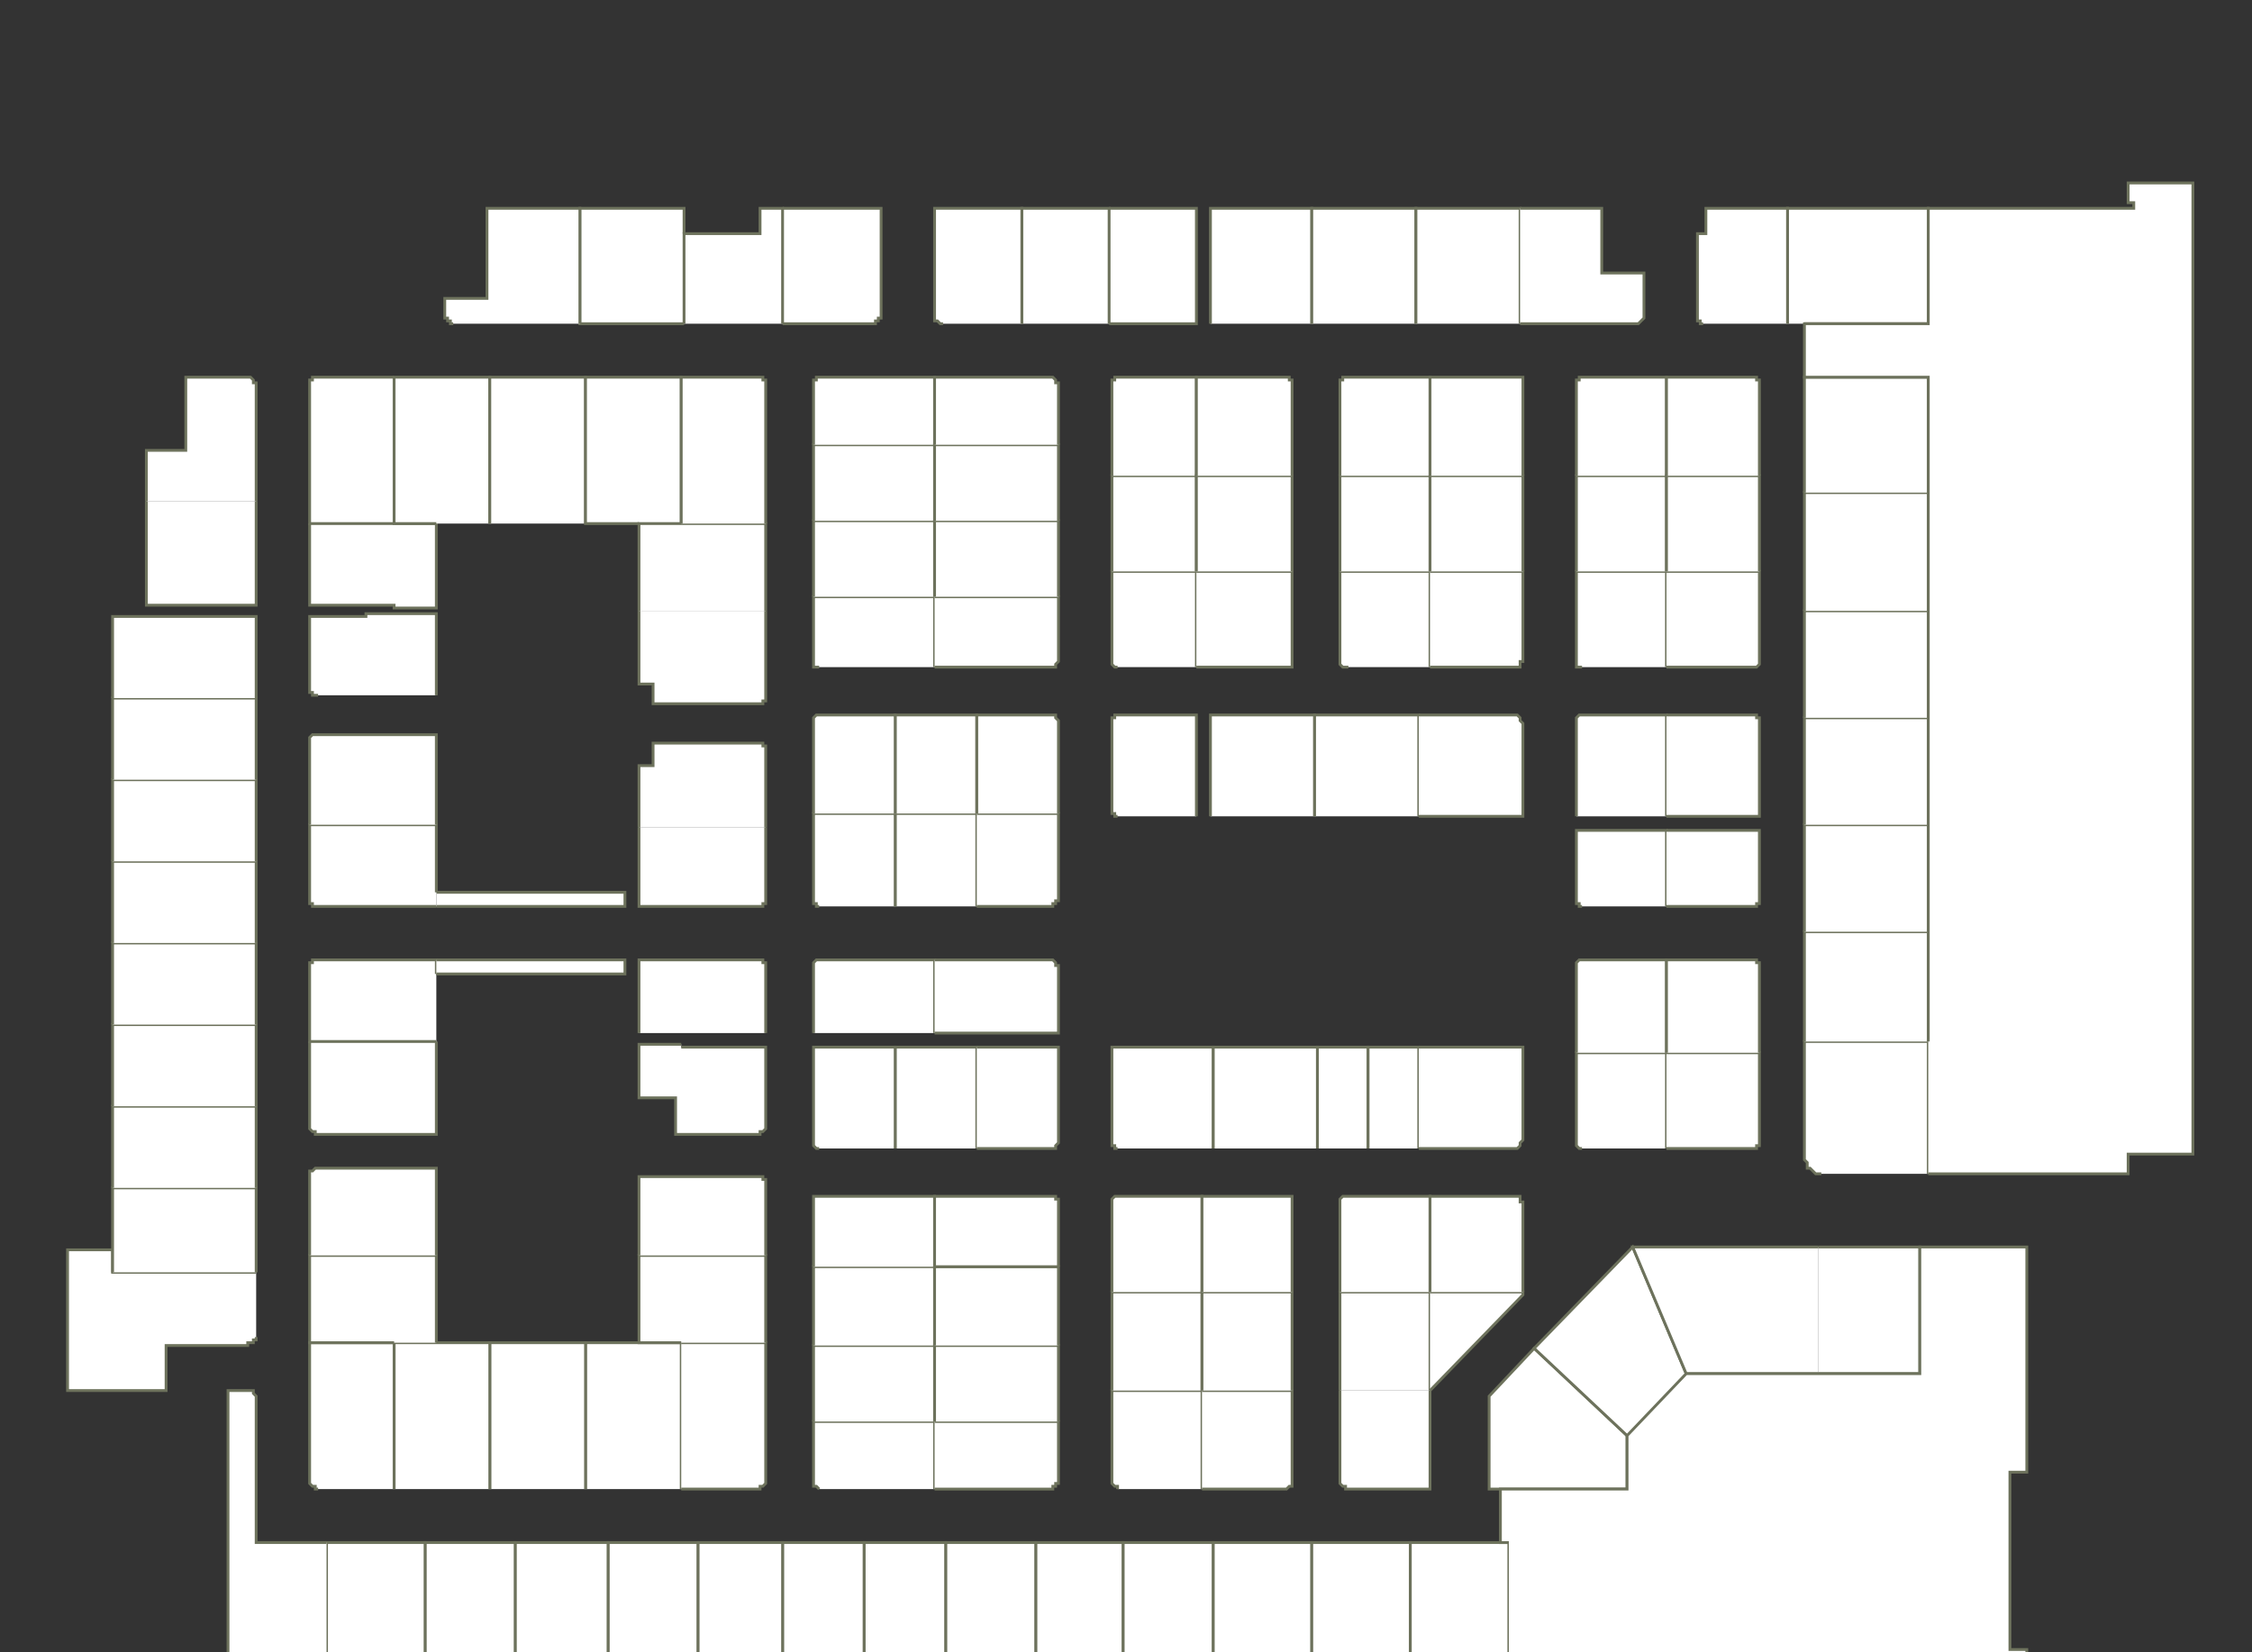 <?xml version="1.0" encoding="utf-8" ?>
<svg baseProfile="full" height="587" version="1.1" width="800" xmlns="http://www.w3.org/2000/svg" xmlns:ev="http://www.w3.org/2001/xml-events" xmlns:xlink="http://www.w3.org/1999/xlink"><rect width="100%" height="100%" fill="#333333" stroke="none"/><defs /><g id="4A01" stroke="red"><polyline fill="#FFFFFF" points="216,598 216,548 248,548 248,598" stroke="#6d725c" /></g><g id="4A02" stroke="red"><polyline fill="#FFFFFF" points="208,529 208,477 227,477 242,477 242,529" stroke="#6d725c" /></g><g id="4A03" stroke="red"><polyline fill="#FFFFFF" points="183,598 183,548 216,548 216,598" stroke="#6d725c" /></g><g id="4A04" stroke="red"><polyline fill="#FFFFFF" points="174,529 174,477 208,477 208,529" stroke="#6d725c" /></g><g id="4A05" stroke="red"><polyline fill="#FFFFFF" points="151,598 151,548 183,548 183,598" stroke="#6d725c" /></g><g id="4A06" stroke="red"><polyline fill="#FFFFFF" points="140,529 140,477 155,477 174,477 174,529" stroke="#6d725c" /></g><g id="4A07" stroke="red"><polyline fill="#FFFFFF" points="116,598 116,548 151,548 151,598" stroke="#6d725c" /></g><g id="4A08" stroke="red"><polyline fill="#FFFFFF" points="113,529 112,529 112,528 111,528 111,528 111,528 110,527 110,527 110,527 110,526 110,526 110,477 140,477 140,529" stroke="#6d725c" /></g><g id="4A09" stroke="red"><polyline fill="#FFFFFF" points="116,598 81,598 81,494 88,494 88,494 89,494 89,494 90,494 90,495 90,495 90,495 91,496 91,496 91,497 91,548 116,548" stroke="#6d725c" /></g><g id="4A10" stroke="red"><polyline fill="#FFFFFF" points="140,477 110,477 110,446 155,446 155,477" stroke="#6d725c" /></g><g id="4A11" stroke="red"><polyline fill="#FFFFFF" points="91,475 91,475 91,476 90,476 90,476 90,477 90,477 89,477 89,477 88,477 88,478 59,478 59,494 48,494 24,494 24,444 40,444 40,452 91,452" stroke="#6d725c" /></g><g id="4A12" stroke="red"><polyline fill="#FFFFFF" points="110,446 110,418 110,418 110,417 110,417 110,416 111,416 111,416 111,416 112,415 112,415 113,415 155,415 155,446" stroke="#6d725c" /></g><g id="4A13" stroke="red"><polyline fill="#FFFFFF" points="40,452 40,444 40,422 91,422 91,452" stroke="#6d725c" /></g><g id="4A14" stroke="red"><polyline fill="#FFFFFF" points="155,370 155,403 113,403 112,403 112,402 111,402 111,402 111,402 110,401 110,401 110,401 110,400 110,400 110,370" stroke="#6d725c" /></g><g id="4A15" stroke="red"><polyline fill="#FFFFFF" points="40,422 40,393 91,393 91,422" stroke="#6d725c" /></g><g id="4A16" stroke="red"><polyline fill="#FFFFFF" points="155,370 110,370 110,344 110,343 110,343 110,342 110,342 111,342 111,341 111,341 112,341 112,341 113,341 155,341 155,346" stroke="#6d725c" /></g><g id="4A17" stroke="red"><polyline fill="#FFFFFF" points="40,393 40,364 91,364 91,393" stroke="#6d725c" /></g><g id="4A18" stroke="red"><polyline fill="#FFFFFF" points="155,341 222,341 222,346 155,346" stroke="#6d725c" /></g><g id="4A19" stroke="red"><polyline fill="#FFFFFF" points="40,364 40,335 91,335 91,364" stroke="#6d725c" /></g><g id="4A20" stroke="red"><polyline fill="#FFFFFF" points="155,317 222,317 222,322 155,322" stroke="#6d725c" /></g><g id="4A21" stroke="red"><polyline fill="#FFFFFF" points="40,335 40,306 91,306 91,335" stroke="#6d725c" /></g><g id="4A22" stroke="red"><polyline fill="#FFFFFF" points="155,322 113,322 112,322 112,322 111,322 111,321 111,321 110,321 110,320 110,320 110,320 110,319 110,293 155,293 155,317" stroke="#6d725c" /></g><g id="4A23" stroke="red"><polyline fill="#FFFFFF" points="40,306 40,277 91,277 91,306" stroke="#6d725c" /></g><g id="4A24" stroke="red"><polyline fill="#FFFFFF" points="110,293 110,263 110,263 110,263 110,262 110,262 111,261 111,261 111,261 112,261 112,261 113,261 155,261 155,293" stroke="#6d725c" /></g><g id="4A25" stroke="red"><polyline fill="#FFFFFF" points="40,277 40,248 91,248 91,277" stroke="#6d725c" /></g><g id="4A26" stroke="red"><polyline fill="#FFFFFF" points="113,247 112,247 112,247 111,247 111,246 111,246 110,246 110,246 110,245 110,245 110,244 110,219 130,219 130,218 155,218 155,247" stroke="#6d725c" /></g><g id="4A27" stroke="red"><polyline fill="#FFFFFF" points="40,248 40,219 91,219 91,248" stroke="#6d725c" /></g><g id="4A28" stroke="red"><polyline fill="#FFFFFF" points="140,186 155,186 155,216 140,216 140,215 110,215 110,186" stroke="#6d725c" /></g><g id="4A29" stroke="red"><polyline fill="#FFFFFF" points="91,178 91,215 52,215 52,178" stroke="#6d725c" /></g><g id="4A30" stroke="red"><polyline fill="#FFFFFF" points="140,186 110,186 110,137 110,136 110,136 110,136 110,135 111,135 111,135 111,134 112,134 112,134 113,134 140,134 140,134" stroke="#6d725c" /></g><g id="4A31" stroke="red"><polyline fill="#FFFFFF" points="52,178 52,160 66,160 66,134 88,134 88,134 89,134 89,134 90,135 90,135 90,135 90,136 91,136 91,136 91,137 91,178" stroke="#6d725c" /></g><g id="4A32" stroke="red"><polyline fill="#FFFFFF" points="155,186 140,186 140,134 174,134 174,186" stroke="#6d725c" /></g><g id="4A34" stroke="red"><polyline fill="#FFFFFF" points="174,186 174,134 208,134 208,186" stroke="#6d725c" /></g><g id="4A36" stroke="red"><polyline fill="#FFFFFF" points="227,186 208,186 208,134 242,134 242,186" stroke="#6d725c" /></g><g id="4A38" stroke="red"><polyline fill="#FFFFFF" points="243,115 206,115 206,74 243,74 243,83" stroke="#6d725c" /></g><g id="4A40" stroke="red"><polyline fill="#FFFFFF" points="161,115 161,115 160,115 160,115 160,114 159,114 159,114 159,114 159,113 158,113 158,112 158,106 173,106 173,74 206,74 206,115" stroke="#6d725c" /></g><g id="4B01" stroke="red"><polyline fill="#FFFFFF" points="278,598 278,548 307,548 307,598" stroke="#6d725c" /></g><g id="4B02" stroke="red"><polyline fill="#FFFFFF" points="307,598 307,548 336,548 336,598" stroke="#6d725c" /></g><g id="4B03" stroke="red"><polyline fill="#FFFFFF" points="248,598 248,548 278,548 278,598" stroke="#6d725c" /></g><g id="4B04" stroke="red"><polyline fill="#FFFFFF" points="291,529 291,529 290,528 290,528 290,528 289,528 289,527 289,527 289,527 289,526 289,526 289,505 332,505 332,529" stroke="#6d725c" /></g><g id="4B05" stroke="red"><polyline fill="#FFFFFF" points="242,477 272,477 272,526 272,526 272,527 272,527 272,527 271,528 271,528 271,528 270,528 270,529 269,529 242,529" stroke="#6d725c" /></g><g id="4B06" stroke="red"><polyline fill="#FFFFFF" points="289,505 289,478 332,478 332,505" stroke="#6d725c" /></g><g id="4B07" stroke="red"><polyline fill="#FFFFFF" points="242,477 227,477 227,446 272,446 272,477" stroke="#6d725c" /></g><g id="4B08" stroke="red"><polyline fill="#FFFFFF" points="289,478 289,450 332,450 332,478" stroke="#6d725c" /></g><g id="4B09" stroke="red"><polyline fill="#FFFFFF" points="227,446 227,418 269,418 270,418 270,418 271,418 271,418 271,419 272,419 272,419 272,420 272,420 272,420 272,446" stroke="#6d725c" /></g><g id="4B10" stroke="red"><polyline fill="#FFFFFF" points="289,450 289,427 289,427 289,426 289,426 289,426 289,425 290,425 290,425 290,425 291,425 291,425 332,425 332,450" stroke="#6d725c" /></g><g id="4B12" stroke="red"><polyline fill="#FFFFFF" points="318,408 318,372 347,372 347,408" stroke="#6d725c" /></g><g id="4B13" stroke="red"><polyline fill="#FFFFFF" points="242,372 272,372 272,400 272,400 272,401 272,401 272,401 271,402 271,402 271,402 270,402 270,403 269,403 240,403 240,390 227,390 227,371 242,371" stroke="#6d725c" /></g><g id="4B14" stroke="red"><polyline fill="#FFFFFF" points="291,408 291,408 290,408 290,408 290,408 289,407 289,407 289,407 289,406 289,406 289,405 289,372 318,372 318,408" stroke="#6d725c" /></g><g id="4B15" stroke="red"><polyline fill="#FFFFFF" points="227,367 227,341 269,341 270,341 270,341 271,341 271,341 271,342 272,342 272,342 272,343 272,343 272,344 272,367" stroke="#6d725c" /></g><g id="4B16" stroke="red"><polyline fill="#FFFFFF" points="289,367 289,344 289,343 289,343 289,342 289,342 289,342 290,341 290,341 290,341 291,341 291,341 332,341 332,367" stroke="#6d725c" /></g><g id="4B18" stroke="red"><polyline fill="#FFFFFF" points="318,322 318,289 347,289 347,322" stroke="#6d725c" /></g><g id="4B19" stroke="red"><polyline fill="#FFFFFF" points="272,294 272,319 272,320 272,320 272,320 272,321 271,321 271,321 271,322 270,322 270,322 269,322 227,322 227,294" stroke="#6d725c" /></g><g id="4B20" stroke="red"><polyline fill="#FFFFFF" points="291,322 291,322 290,322 290,322 290,321 289,321 289,321 289,320 289,320 289,320 289,319 289,289 318,289 318,322" stroke="#6d725c" /></g><g id="4B22" stroke="red"><polyline fill="#FFFFFF" points="318,289 318,254 347,254 347,289" stroke="#6d725c" /></g><g id="4B23" stroke="red"><polyline fill="#FFFFFF" points="227,294 227,272 232,272 232,264 269,264 270,264 270,264 271,264 271,264 271,265 272,265 272,265 272,266 272,266 272,267 272,294" stroke="#6d725c" /></g><g id="4B24" stroke="red"><polyline fill="#FFFFFF" points="289,289 289,257 289,256 289,256 289,255 289,255 289,255 290,254 290,254 290,254 291,254 291,254 318,254 318,289" stroke="#6d725c" /></g><g id="4B25" stroke="red"><polyline fill="#FFFFFF" points="272,217 272,248 272,248 272,248 272,249 272,249 271,249 271,250 271,250 270,250 270,250 269,250 232,250 232,243 227,243 227,217" stroke="#6d725c" /></g><g id="4B26" stroke="red"><polyline fill="#FFFFFF" points="291,237 291,237 290,237 290,237 290,237 289,237 289,236 289,236 289,236 289,235 289,235 289,212 332,212 332,237" stroke="#6d725c" /></g><g id="4B27" stroke="red"><polyline fill="#FFFFFF" points="227,217 227,186 242,186 272,186 272,217" stroke="#6d725c" /></g><g id="4B28" stroke="red"><polyline fill="#FFFFFF" points="289,212 289,185 332,185 332,212" stroke="#6d725c" /></g><g id="4B29" stroke="red"><polyline fill="#FFFFFF" points="242,186 242,134 242,134 269,134 270,134 270,134 271,134 271,135 271,135 272,135 272,136 272,136 272,136 272,137 272,186" stroke="#6d725c" /></g><g id="4B30" stroke="red"><polyline fill="#FFFFFF" points="289,185 289,158 332,158 332,185" stroke="#6d725c" /></g><g id="4B31" stroke="red"><polyline fill="#FFFFFF" points="278,74 313,74 313,112 313,113 312,113 312,114 312,114 312,114 311,114 311,115 311,115 310,115 310,115 278,115" stroke="#6d725c" /></g><g id="4B32" stroke="red"><polyline fill="#FFFFFF" points="289,158 289,137 289,136 289,136 289,136 289,135 289,135 290,135 290,134 290,134 291,134 291,134 332,134 332,158" stroke="#6d725c" /></g><g id="4B33" stroke="red"><polyline fill="#FFFFFF" points="243,115 243,83 270,83 270,74 278,74 278,115" stroke="#6d725c" /></g><g id="4C01" stroke="red"><polyline fill="#FFFFFF" points="336,598 336,548 368,548 368,598" stroke="#6d725c" /></g><g id="4C02" stroke="red"><polyline fill="#FFFFFF" points="368,598 368,548 399,548 399,598" stroke="#6d725c" /></g><g id="4C03" stroke="red"><polyline fill="#FFFFFF" points="332,505 376,505 376,526 376,526 376,527 375,527 375,528 375,528 374,528 374,528 374,529 373,529 373,529 332,529" stroke="#6d725c" /></g><g id="4C04" stroke="red"><polyline fill="#FFFFFF" points="399,598 399,548 431,548 431,598" stroke="#6d725c" /></g><g id="4C05" stroke="red"><polyline fill="#FFFFFF" points="332,505 332,478 376,478 376,505" stroke="#6d725c" /></g><g id="4C06" stroke="red"><polyline fill="#FFFFFF" points="397,529 397,529 397,528 396,528 396,528 396,528 395,527 395,527 395,527 395,526 395,526 395,494 427,494 427,529" stroke="#6d725c" /></g><g id="4C07" stroke="red"><polyline fill="#FFFFFF" points="332,478 332,450 376,450 376,478" stroke="#6d725c" /></g><g id="4C08" stroke="red"><polyline fill="#FFFFFF" points="395,494 395,459 427,459 427,494" stroke="#6d725c" /></g><g id="4C09" stroke="red"><polyline fill="#FFFFFF" points="376,450 332,450 332,425 373,425 373,425 374,425 374,425 375,425 375,425 375,426 375,426 376,426 376,427 376,427 376,450 376,450" stroke="#6d725c" /></g><g id="4C10" stroke="red"><polyline fill="#FFFFFF" points="395,459 395,427 395,427 395,426 395,426 395,426 396,425 396,425 396,425 397,425 397,425 397,425 427,425 427,459" stroke="#6d725c" /></g><g id="4C11" stroke="red"><polyline fill="#FFFFFF" points="347,372 376,372 376,405 376,406 376,406 375,407 375,407 375,407 375,408 374,408 374,408 373,408 373,408 347,408" stroke="#6d725c" /></g><g id="4C12" stroke="red"><polyline fill="#FFFFFF" points="397,408 397,408 397,408 396,408 396,408 396,407 395,407 395,407 395,406 395,406 395,405 395,372 431,372 431,408" stroke="#6d725c" /></g><g id="4C13" stroke="red"><polyline fill="#FFFFFF" points="332,341 373,341 373,341 374,341 374,341 374,341 375,342 375,342 375,343 376,343 376,343 376,344 376,367 332,367" stroke="#6d725c" /></g><g id="4C15" stroke="red"><polyline fill="#FFFFFF" points="347,289 376,289 376,319 376,319 376,320 375,320 375,321 375,321 375,321 374,321 374,322 374,322 373,322 347,322" stroke="#6d725c" /></g><g id="4C16" stroke="red"><polyline fill="#FFFFFF" points="397,290 397,290 397,290 396,290 396,290 396,289 395,289 395,289 395,288 395,288 395,287 395,257 395,256 395,256 395,255 395,255 396,255 396,254 396,254 397,254 397,254 397,254 425,254 425,290" stroke="#6d725c" /></g><g id="4C17" stroke="red"><polyline fill="#FFFFFF" points="347,289 347,254 373,254 373,254 374,254 374,254 375,254 375,255 375,255 375,255 376,256 376,256 376,257 376,289" stroke="#6d725c" /></g><g id="4C18" stroke="red"><polyline fill="#FFFFFF" points="397,237 397,237 397,237 396,237 396,237 396,237 395,236 395,236 395,236 395,235 395,235 395,203 425,203 425,237" stroke="#6d725c" /></g><g id="4C19" stroke="red"><polyline fill="#FFFFFF" points="332,212 376,212 376,235 376,235 375,236 375,236 375,236 375,237 374,237 374,237 374,237 373,237 373,237 332,237" stroke="#6d725c" /></g><g id="4C20" stroke="red"><polyline fill="#FFFFFF" points="395,203 395,169 425,169 425,203" stroke="#6d725c" /></g><g id="4C21" stroke="red"><polyline fill="#FFFFFF" points="332,212 332,185 376,185 376,212" stroke="#6d725c" /></g><g id="4C22" stroke="red"><polyline fill="#FFFFFF" points="395,169 395,137 395,136 395,136 395,136 395,135 396,135 396,135 396,134 397,134 397,134 397,134 425,134 425,169" stroke="#6d725c" /></g><g id="4C23" stroke="red"><polyline fill="#FFFFFF" points="332,185 332,158 376,158 376,185" stroke="#6d725c" /></g><g id="4C24" stroke="red"><polyline fill="#FFFFFF" points="394,74 425,74 425,115 394,115" stroke="#6d725c" /></g><g id="4C25" stroke="red"><polyline fill="#FFFFFF" points="332,158 332,134 373,134 373,134 374,134 374,134 375,135 375,135 375,135 375,136 376,136 376,136 376,137 376,158" stroke="#6d725c" /></g><g id="4C26" stroke="red"><polyline fill="#FFFFFF" points="363,115 363,74 394,74 394,115" stroke="#6d725c" /></g><g id="4C27" stroke="red"><polyline fill="#FFFFFF" points="335,115 334,115 334,115 334,115 333,114 333,114 333,114 332,114 332,113 332,113 332,112 332,74 363,74 363,115" stroke="#6d725c" /></g><g id="4D01" stroke="red"><polyline fill="#FFFFFF" points="431,598 431,548 466,548 466,598" stroke="#6d725c" /></g><g id="4D02" stroke="red"><polyline fill="#FFFFFF" points="466,598 466,548 501,548 501,598" stroke="#6d725c" /></g><g id="4D03" stroke="red"><polyline fill="#FFFFFF" points="427,494 459,494 459,526 459,526 459,527 459,527 459,527 459,528 458,528 458,528 458,528 457,529 457,529 427,529" stroke="#6d725c" /></g><g id="4D04" stroke="red"><polyline fill="#FFFFFF" points="508,494 508,529 479,529 478,529 478,528 477,528 477,528 477,528 476,527 476,527 476,527 476,526 476,526 476,494" stroke="#6d725c" /></g><g id="4D05" stroke="red"><polyline fill="#FFFFFF" points="427,494 427,459 459,459 459,494" stroke="#6d725c" /></g><g id="4D06" stroke="red"><polyline fill="#FFFFFF" points="476,494 476,459 508,459 508,494" stroke="#6d725c" /></g><g id="4D07" stroke="red"><polyline fill="#FFFFFF" points="427,459 427,425 457,425 457,425 458,425 458,425 458,425 459,425 459,426 459,426 459,426 459,427 459,427 459,459" stroke="#6d725c" /></g><g id="4D08" stroke="red"><polyline fill="#FFFFFF" points="476,459 476,427 476,427 476,426 476,426 476,426 477,425 477,425 477,425 478,425 478,425 479,425 508,425 508,459" stroke="#6d725c" /></g><g id="4D09" stroke="red"><polyline fill="#FFFFFF" points="431,408 431,372 468,372 468,408" stroke="#6d725c" /></g><g id="4D10A" stroke="red"><polyline fill="#FFFFFF" points="468,408 468,372 486,372 486,408" stroke="#6d725c" /></g><g id="4D10B" stroke="red"><polyline fill="#FFFFFF" points="486,408 486,372 504,372 504,408" stroke="#6d725c" /></g><g id="4D15" stroke="red"><polyline fill="#FFFFFF" points="430,290 430,254 467,254 467,290" stroke="#6d725c" /></g><g id="4D16" stroke="red"><polyline fill="#FFFFFF" points="467,290 467,254 504,254 504,290" stroke="#6d725c" /></g><g id="4D17" stroke="red"><polyline fill="#FFFFFF" points="425,203 459,203 459,235 459,235 459,236 459,236 459,236 459,237 458,237 458,237 458,237 457,237 457,237 425,237" stroke="#6d725c" /></g><g id="4D18" stroke="red"><polyline fill="#FFFFFF" points="479,237 478,237 478,237 477,237 477,237 477,237 476,236 476,236 476,236 476,235 476,235 476,203 508,203 508,237" stroke="#6d725c" /></g><g id="4D19" stroke="red"><polyline fill="#FFFFFF" points="425,203 425,169 459,169 459,203" stroke="#6d725c" /></g><g id="4D20" stroke="red"><polyline fill="#FFFFFF" points="476,203 476,169 508,169 508,203" stroke="#6d725c" /></g><g id="4D21" stroke="red"><polyline fill="#FFFFFF" points="425,169 425,134 457,134 457,134 458,134 458,134 458,135 459,135 459,135 459,136 459,136 459,136 459,137 459,169" stroke="#6d725c" /></g><g id="4D22" stroke="red"><polyline fill="#FFFFFF" points="476,169 476,137 476,136 476,136 476,136 476,135 477,135 477,135 477,134 478,134 478,134 479,134 508,134 508,169" stroke="#6d725c" /></g><g id="4D23" stroke="red"><polyline fill="#FFFFFF" points="430,115 430,74 466,74 466,115" stroke="#6d725c" /></g><g id="4D24" stroke="red"><polyline fill="#FFFFFF" points="466,115 466,74 503,74 503,115" stroke="#6d725c" /></g><g id="4E01" stroke="red"><polyline fill="#FFFFFF" points="536,598 501,598 501,548 536,548 536,598" stroke="#6d725c" /></g><g id="4E06" stroke="red"><polyline fill="#FFFFFF" points="578,510 578,529 533,529 529,529 529,496 545,479 578,510" stroke="#6d725c" /></g><g id="4E07" stroke="red"><polyline fill="#FFFFFF" points="508,459 541,459 541,460 508,494" stroke="#6d725c" /></g><g id="4E08" stroke="red"><polyline fill="#FFFFFF" points="578,510 545,479 580,443 599,488" stroke="#6d725c" /></g><g id="4E09" stroke="red"><polyline fill="#FFFFFF" points="508,459 508,425 538,425 538,425 539,425 539,425 539,425 540,425 540,426 540,426 540,426 540,427 541,427 541,459" stroke="#6d725c" /></g><g id="4E10" stroke="red"><polyline fill="#FFFFFF" points="562,408 562,408 561,408 561,408 561,408 560,407 560,407 560,407 560,406 560,406 560,405 560,374 592,374 592,408" stroke="#6d725c" /></g><g id="4E11" stroke="red"><polyline fill="#FFFFFF" points="504,372 541,372 541,405 540,406 540,406 540,407 540,407 540,407 539,408 539,408 539,408 538,408 538,408 504,408" stroke="#6d725c" /></g><g id="4E12" stroke="red"><polyline fill="#FFFFFF" points="560,374 560,344 560,343 560,343 560,342 560,342 560,342 561,341 561,341 561,341 562,341 562,341 592,341 592,374" stroke="#6d725c" /></g><g id="4E14" stroke="red"><polyline fill="#FFFFFF" points="562,322 562,322 561,322 561,322 561,321 560,321 560,321 560,320 560,320 560,320 560,319 560,295 592,295 592,322" stroke="#6d725c" /></g><g id="4E15" stroke="red"><polyline fill="#FFFFFF" points="504,254 538,254 538,254 539,254 539,254 539,254 540,255 540,255 540,255 540,256 540,256 541,257 541,290 504,290" stroke="#6d725c" /></g><g id="4E16" stroke="red"><polyline fill="#FFFFFF" points="560,290 560,257 560,256 560,256 560,255 560,255 560,255 561,254 561,254 561,254 562,254 562,254 592,254 592,290" stroke="#6d725c" /></g><g id="4E17" stroke="red"><polyline fill="#FFFFFF" points="508,203 541,203 541,235 540,235 540,236 540,236 540,236 540,237 539,237 539,237 539,237 538,237 538,237 508,237" stroke="#6d725c" /></g><g id="4E18" stroke="red"><polyline fill="#FFFFFF" points="562,237 562,237 561,237 561,237 561,237 560,237 560,236 560,236 560,236 560,235 560,235 560,203 592,203 592,237" stroke="#6d725c" /></g><g id="4E19" stroke="red"><polyline fill="#FFFFFF" points="508,203 508,169 541,169 541,203" stroke="#6d725c" /></g><g id="4E20" stroke="red"><polyline fill="#FFFFFF" points="560,203 560,169 592,169 592,203" stroke="#6d725c" /></g><g id="4E21" stroke="red"><polyline fill="#FFFFFF" points="508,169 508,134 541,134 541,169" stroke="#6d725c" /></g><g id="4E22" stroke="red"><polyline fill="#FFFFFF" points="560,169 560,137 560,136 560,136 560,136 560,135 560,135 561,135 561,134 561,134 562,134 562,134 592,134 592,169" stroke="#6d725c" /></g><g id="4E23" stroke="red"><polyline fill="#FFFFFF" points="503,115 503,74 540,74 540,115" stroke="#6d725c" /></g><g id="4E24" stroke="red"><polyline fill="#FFFFFF" points="540,74 569,74 569,97 584,97 584,112 584,113 584,113 583,114 583,114 583,114 583,114 582,115 582,115 581,115 581,115 540,115" stroke="#6d725c" /></g><g id="4F06" stroke="red"><polyline fill="#FFFFFF" points="646,443 682,443 682,488 646,488" stroke="#6d725c" /></g><g id="4F07" stroke="red"><polyline fill="#FFFFFF" points="646,488 599,488 580,443 646,443 646,443" stroke="#6d725c" /></g><g id="4F08" stroke="red"><polyline fill="#FFFFFF" points="647,417 646,417 645,417 644,416 644,416 643,415 642,415 642,414 642,413 641,412 641,411 641,370 685,370 685,417" stroke="#6d725c" /></g><g id="4F09" stroke="red"><polyline fill="#FFFFFF" points="592,374 625,374 625,405 625,406 625,406 625,407 625,407 624,407 624,408 624,408 623,408 623,408 622,408 592,408" stroke="#6d725c" /></g><g id="4F10" stroke="red"><polyline fill="#FFFFFF" points="641,370 641,331 685,331 685,370" stroke="#6d725c" /></g><g id="4F11" stroke="red"><polyline fill="#FFFFFF" points="592,374 592,341 622,341 623,341 623,341 624,341 624,341 624,342 625,342 625,342 625,343 625,343 625,344 625,374" stroke="#6d725c" /></g><g id="4F12" stroke="red"><polyline fill="#FFFFFF" points="641,331 641,293 685,293 685,331" stroke="#6d725c" /></g><g id="4F13" stroke="red"><polyline fill="#FFFFFF" points="592,295 625,295 625,319 625,320 625,320 625,320 625,321 624,321 624,321 624,322 623,322 623,322 622,322 592,322" stroke="#6d725c" /></g><g id="4F14" stroke="red"><polyline fill="#FFFFFF" points="641,293 641,255 685,255 685,293" stroke="#6d725c" /></g><g id="4F15" stroke="red"><polyline fill="#FFFFFF" points="592,254 622,254 623,254 623,254 624,254 624,254 624,255 625,255 625,255 625,256 625,256 625,257 625,290 592,290" stroke="#6d725c" /></g><g id="4F16" stroke="red"><polyline fill="#FFFFFF" points="641,255 641,217 685,217 685,255" stroke="#6d725c" /></g><g id="4F17" stroke="red"><polyline fill="#FFFFFF" points="592,203 625,203 625,235 625,235 625,236 625,236 625,236 624,237 624,237 624,237 623,237 623,237 622,237 592,237" stroke="#6d725c" /></g><g id="4F18" stroke="red"><polyline fill="#FFFFFF" points="641,217 641,175 685,175 685,217" stroke="#6d725c" /></g><g id="4F19" stroke="red"><polyline fill="#FFFFFF" points="592,203 592,169 625,169 625,203" stroke="#6d725c" /></g><g id="4F20" stroke="red"><polyline fill="#FFFFFF" points="641,175 641,134 685,134 685,175" stroke="#6d725c" /></g><g id="4F21" stroke="red"><polyline fill="#FFFFFF" points="592,169 592,134 622,134 623,134 623,134 624,134 624,135 624,135 625,135 625,136 625,136 625,136 625,137 625,169" stroke="#6d725c" /></g><g id="4F22" stroke="red"><polyline fill="#FFFFFF" points="635,115 635,74 685,74 685,115 641,115" stroke="#6d725c" /></g><g id="4F23" stroke="red"><polyline fill="#FFFFFF" points="605,115 605,115 604,115 604,115 604,114 603,114 603,114 603,114 603,113 603,113 603,112 603,83 606,83 606,74 635,74 635,115" stroke="#6d725c" /></g><g id="4Y01" stroke="red"><polyline fill="#FFFFFF" points="685,370 685,331 685,293 685,255 685,217 685,175 685,134 641,134 641,115 685,115 685,74 758,74 758,72 756,72 756,65 779,65 779,410 756,410 756,417 685,417" stroke="#6d725c" /></g><g id="4Y02" stroke="red"><polyline fill="#FFFFFF" points="536,548 536,548 533,548 533,529 578,529 578,529 578,510 599,488 646,488 682,488 682,443 682,443 717,443 720,443 720,523 714,523 714,586 720,586 720,598 536,598" stroke="#6d725c" /></g></svg>